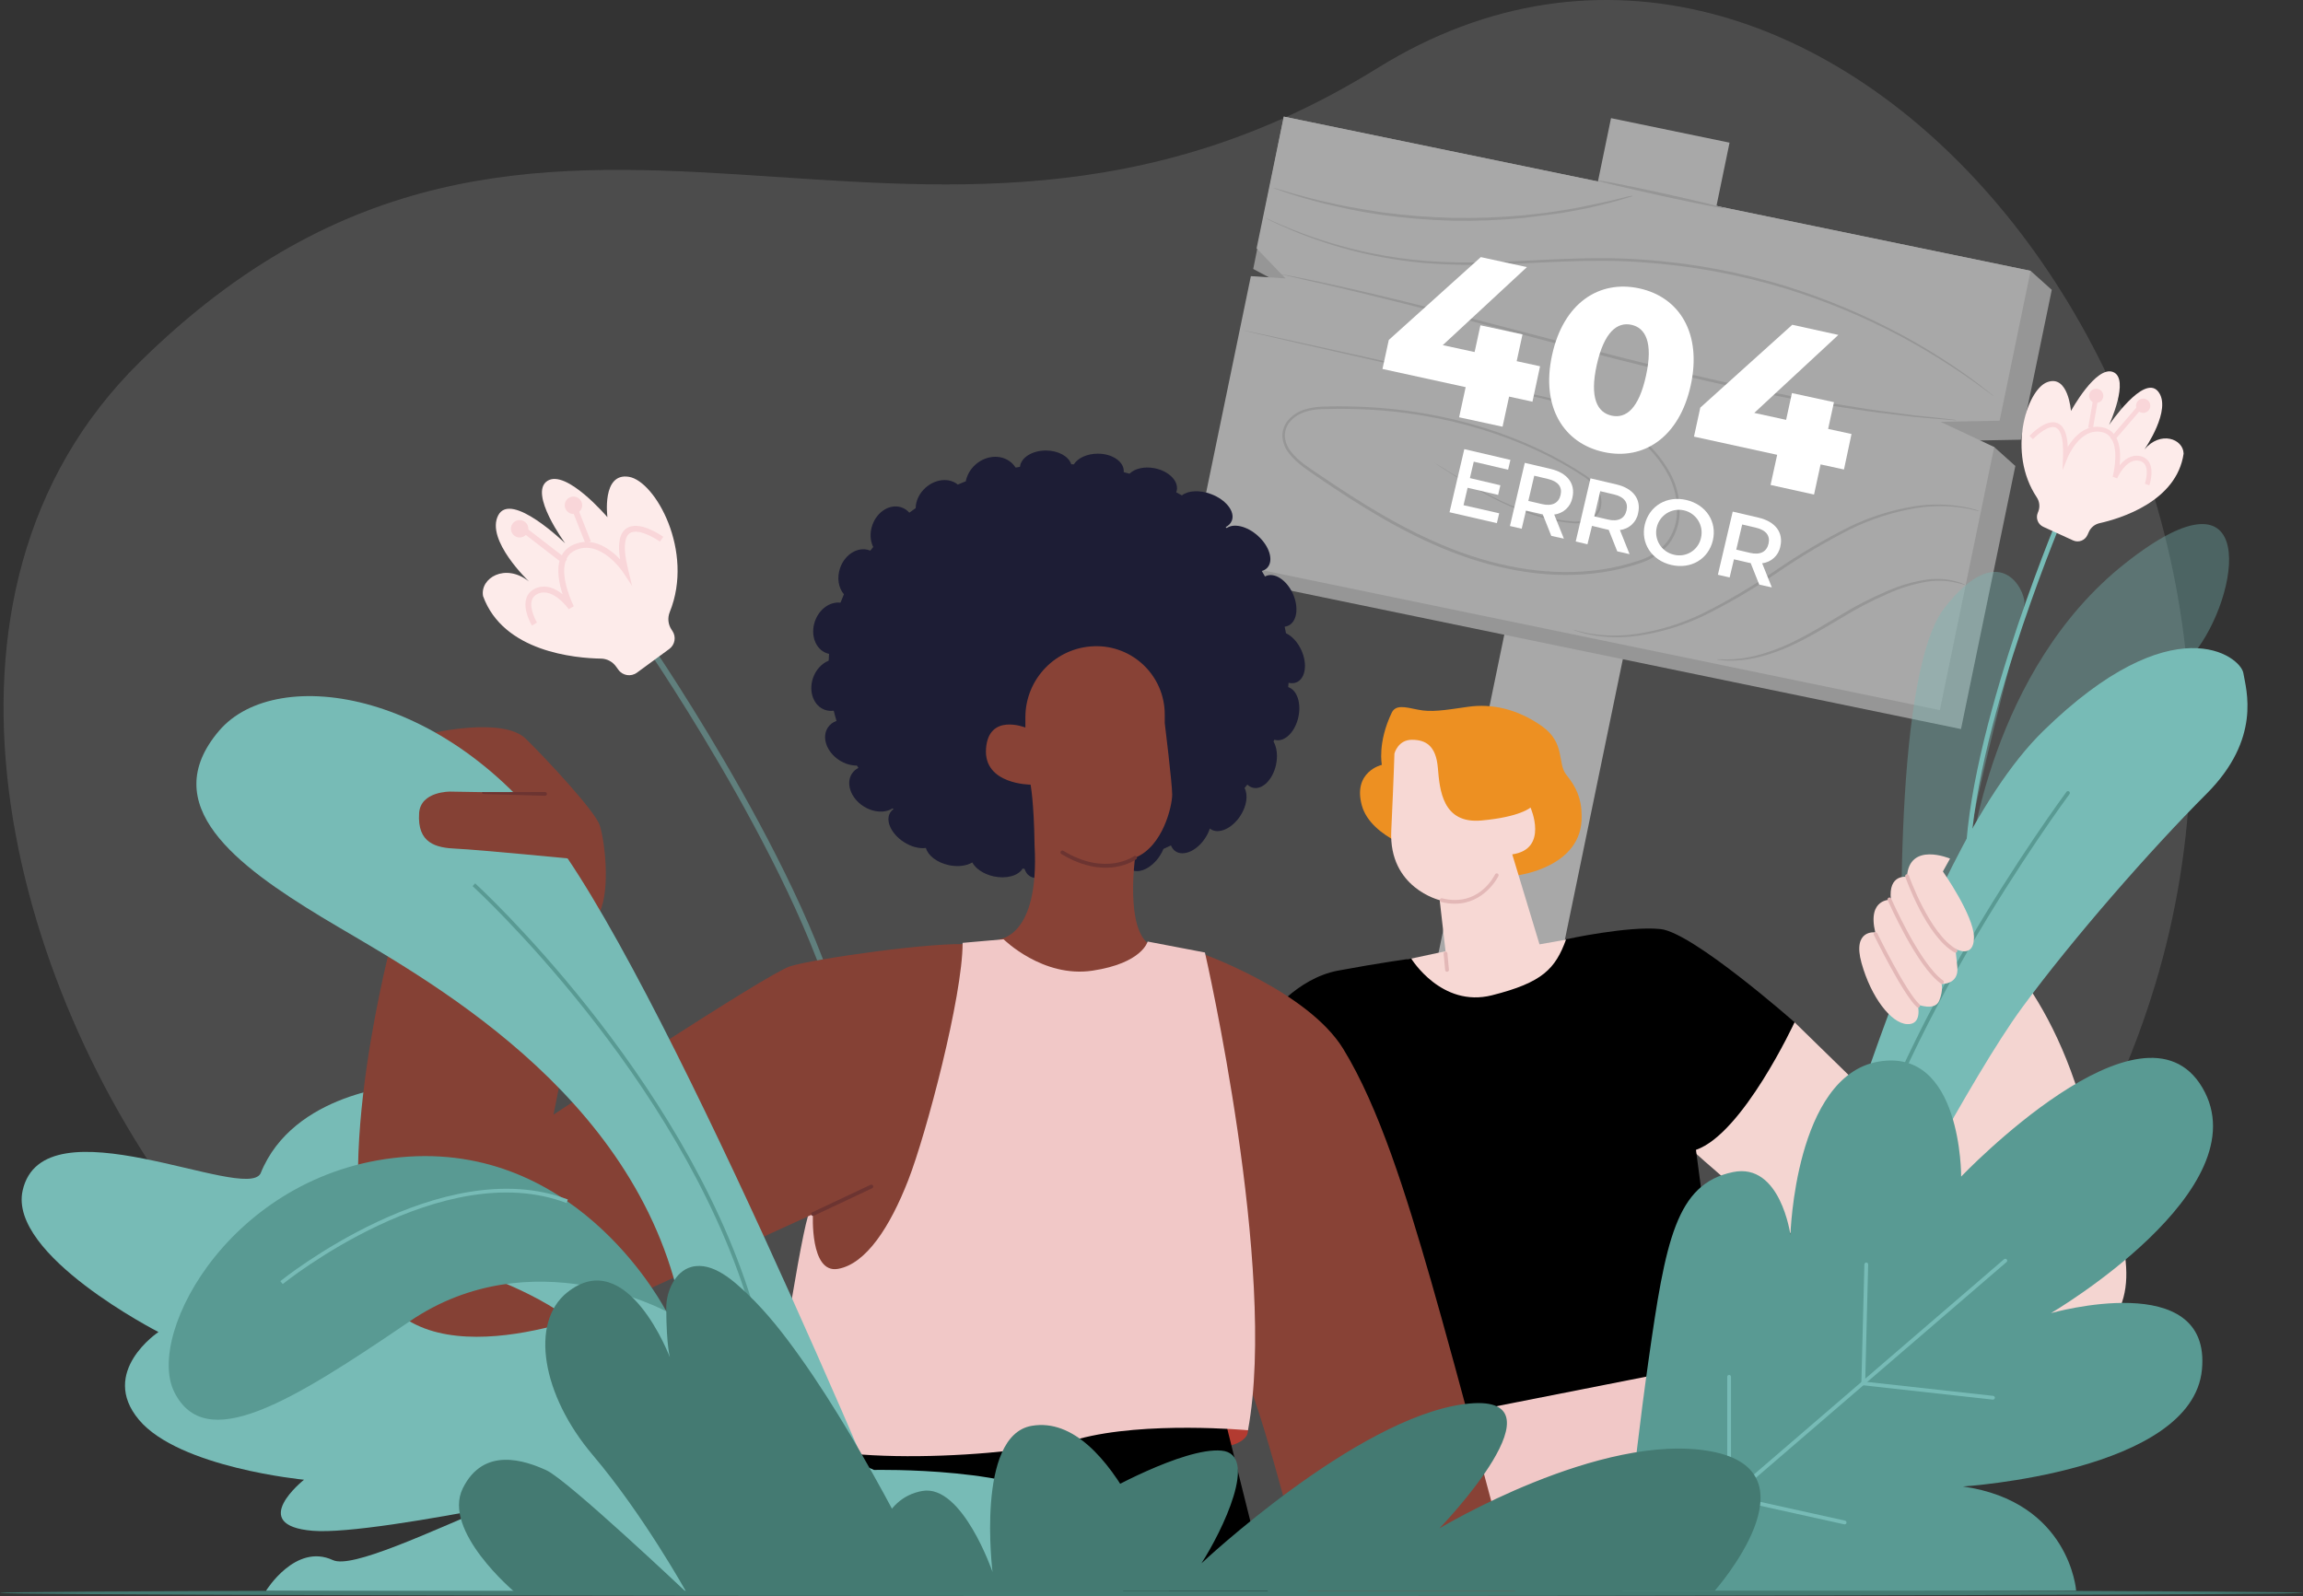 <?xml version="1.0" encoding="UTF-8"?>
<svg id="Layer_2" data-name="Layer 2" xmlns="http://www.w3.org/2000/svg" width="2722.22" height="1887.13" viewBox="0 0 2722.22 1887.13">
  <rect x="0" y="0" width="2722.22" height="1887.13" fill="#333333" stroke="none"/>
  <defs>
    <style>
      .cls-1 {
        fill: #f4d5d1;
      }

      .cls-2 {
        fill: #f9d6d9;
      }

      .cls-3 {
        fill: #f7d8d4;
      }

      .cls-4 {
        fill: #ed9022;
      }

      .cls-5 {
        fill: #f1c8c7;
      }

      .cls-6 {
        fill: #fff;
      }

      .cls-7 {
        fill: #e3b8b7;
      }

      .cls-8 {
        fill: #fdebea;
      }

      .cls-9 {
        fill: #6c3431;
      }

      .cls-10 {
        fill: #969696;
      }

      .cls-11 {
        fill: #854135;
      }

      .cls-12 {
        fill: #b33b31;
      }

      .cls-13 {
        fill: #a8a8a8;
      }

      .cls-14 {
        fill: #1d1d35;
      }

      .cls-15 {
        fill: #447a72;
      }

      .cls-16 {
        fill: #884236;
      }

      .cls-17 {
        fill: #599a93;
      }

      .cls-18 {
        fill: #77bbb6;
      }

      .cls-19 {
        fill: #adadad;
        isolation: isolate;
        opacity: .21;
      }

      .cls-20 {
        opacity: .46;
      }

      .cls-21 {
        opacity: .36;
      }
    </style>
  </defs>
  <g id="Layer_1-2" data-name="Layer 1">
    <path class="cls-19" d="M1628.36,80.44C1077.01,422.68,643.69-42.65,165.4,427.88-113.89,702.63,12.12,1166.71,223.2,1440.07c351.16,454.79,911.38,499.06,1438.63,394.91,408.4-80.68,752.75-233.87,885.22-669.4C2755.81,479.22,2153.26-245.37,1628.36,80.44Z"/>
    <polygon class="cls-13" points="1688.65 1183.56 1834.77 1183.56 2044.38 168.67 1904.28 139.7 1688.65 1183.56"/>
    <polygon class="cls-10" points="2317.97 862.02 1435.22 679.66 1410.23 657.25 1503.55 348.99 1544.52 351.67 1481.35 318.02 1517.48 137.87 2400.22 320.22 2425.27 342.7 2388.66 519.89 2318.72 521.18 2357.21 528.54 2382.21 550.96 2317.97 862.02"/>
    <polygon class="cls-13" points="2292.97 839.6 1410.23 657.25 1478.56 326.51 1519.52 329.2 1485.33 293.67 1517.48 137.87 2400.22 320.22 2363.61 497.42 2293.72 498.71 2357.21 528.54 2292.97 839.6"/>
    <g>
      <path class="cls-10" d="M2312.59,496.88h-2.1l-6.18-.43-23.76-1.94-17.15-1.51-20.38-2.42c-14.57-1.83-31.29-3.55-49.51-6.56l-28.76-4.35c-10-1.56-20.32-3.6-31.02-5.38-21.5-3.66-44.24-8.44-68.22-13.28-47.9-10.16-100.32-22.47-155.04-36.4-109.4-28.17-208-55.27-279.93-72.85-17.9-4.57-34.25-8.28-48.38-11.72-14.14-3.44-26.88-6.24-36.77-8.44l-23.22-5.38-6.02-1.45c-.7-.15-1.38-.37-2.04-.65,.71,.03,1.41,.14,2.1,.32l6.13,1.13,23.33,4.68c10.16,2.04,22.58,4.68,36.88,7.96s30.7,6.83,48.71,11.24c72.04,16.99,170.8,43.76,280.14,71.88,54.73,13.92,107.04,26.34,154.83,36.66,23.98,4.89,46.66,9.78,68.11,13.55,10.75,1.94,21.02,3.98,30.97,5.38l28.65,4.57c18.22,3.17,34.84,5.05,49.41,7.04l20.32,2.69,17.1,1.77,23.71,2.58,6.13,.75,1.99,.54Z"/>
      <path class="cls-10" d="M2356.94,468.66c-.69-.39-1.35-.82-1.99-1.29l-5.38-4.03c-4.89-3.49-11.88-9.03-21.5-15.59-26.5-18.59-54.11-35.54-82.68-50.75-42.42-22.41-86.82-40.88-132.63-55.16-56.15-17.25-114.12-27.93-172.73-31.83-62.42-4.57-121.98,1.51-176.23,2.74-25.72,.91-51.48,.39-77.15-1.56-54.8-4.51-108.55-17.59-159.29-38.76-10.75-4.46-18.65-8.23-24.08-10.75l-6.13-3.12-2.04-1.13c.77,.2,1.51,.49,2.2,.86l6.29,2.8c5.38,2.47,13.6,6.07,24.25,10.32,30.04,12.04,61.09,21.37,92.79,27.9,21.86,4.5,43.98,7.62,66.23,9.35,25.57,1.78,51.21,2.19,76.82,1.24,54.08-1.4,113.81-7.58,176.55-3.01,58.87,3.93,117.08,14.75,173.43,32.26,45.93,14.5,90.4,33.26,132.84,56.02,28.54,15.34,56.03,32.55,82.31,51.5,9.3,6.67,16.13,12.42,20.97,16.13l5.38,4.3c.63,.47,1.22,.99,1.77,1.56Z"/>
      <path class="cls-10" d="M1930.25,231.63c-1.33,.62-2.72,1.1-4.14,1.45l-12.1,3.6c-5.38,1.61-11.67,3.39-19.25,5.11-7.58,1.72-16.13,4.09-25.8,5.81-9.68,1.72-20.11,4.03-31.56,5.38s-23.6,3.23-36.45,4.68c-27.98,2.7-56.09,3.8-84.19,3.28-28.1-.75-56.13-3.06-83.97-6.94-12.79-2.04-24.94-3.82-36.23-6.29-11.29-2.47-21.5-4.62-31.23-6.99-9.73-2.37-18.01-4.78-25.48-6.94s-13.87-4.14-19.03-5.91l-11.93-4.14c-1.4-.42-2.77-.96-4.09-1.61,1.46,.17,2.91,.49,4.3,.97l12.1,3.55c5.38,1.61,11.61,3.49,19.14,5.38,7.53,1.88,16.13,4.46,25.54,6.45,9.41,1.99,19.94,4.57,31.23,6.56,11.29,1.99,23.39,4.03,36.13,5.97,27.71,3.68,55.6,5.88,83.54,6.61,27.97,.49,55.95-.51,83.81-3.01,12.79-1.4,25-2.53,36.34-4.35,11.34-1.83,21.88-3.39,31.5-5.38,9.62-1.99,18.22-3.71,25.8-5.38,7.58-1.67,14.09-3.17,19.35-4.57l12.2-2.96c1.47-.27,2.97-.38,4.46-.32Z"/>
      <path class="cls-10" d="M1695.26,546.98s1.4,.75,3.98,2.37l11.61,7.15c10.21,6.18,25.16,15.64,45.16,26.34,24.1,13.39,49.93,23.4,76.77,29.73,8.1,1.8,16.3,3.06,24.57,3.76,8.65,1.08,17.41-.82,24.84-5.38,3.61-2.65,6.22-6.44,7.42-10.75,1.17-4.46,1.17-9.14,0-13.6-2.82-9.32-8.81-17.37-16.93-22.74-67.31-44.62-162.09-77.15-269.34-80.16-13.39-.43-26.88-.43-40.64,0-13.76,.43-27.74,3.66-36.93,13.87-4.69,4.87-7.23,11.41-7.04,18.17,.5,6.84,3.13,13.34,7.53,18.6,8.66,11.07,21.13,18.76,33.12,26.88,48.38,32.79,99.62,65.37,157.25,87.95,57.63,22.58,118.86,32.74,176.55,24.19,14.23-2.11,28.26-5.42,41.93-9.89,13.47-3.81,25.55-11.42,34.78-21.93,8.26-10.93,12.63-24.31,12.42-38.01,.04-13.43-2.94-26.69-8.71-38.81-11.73-23.26-29.71-42.79-51.93-56.39-20.92-12.93-43.61-22.73-67.36-29.08-22.85-6.61-45.48-11.34-67.09-16.13l-62.2-14.09-187.68-42.63-50.96-11.77-13.22-3.12c-3.01-.7-4.52-1.18-4.52-1.18l4.57,.86,13.33,2.8,51.13,11.18,187.89,41.61,62.2,13.87c21.5,4.89,44.3,9.52,67.31,16.13,24.04,6.37,47,16.25,68.17,29.3,22.72,13.85,41.12,33.77,53.12,57.52,5.97,12.53,9.05,26.23,9.03,40.11,.24,14.39-4.34,28.45-13.01,39.94-9.61,11-22.19,18.99-36.23,23.01-13.85,4.59-28.08,7.95-42.52,10.05-58.38,8.71-120.37-1.67-178.16-24.3-57.79-22.63-109.4-55.21-157.68-88.17-11.93-8.28-24.62-16.13-33.76-27.79-4.83-5.77-7.71-12.92-8.23-20.43-.19-7.57,2.65-14.91,7.9-20.38,4.98-5.32,11.26-9.25,18.22-11.4,6.76-2.04,13.75-3.19,20.81-3.44,13.87-.54,27.47-.48,40.91,0,107.9,3.28,202.94,36.07,270.68,81.34,8.53,5.71,14.79,14.23,17.69,24.08,1.26,4.83,1.26,9.9,0,14.73-1.32,4.73-4.23,8.87-8.23,11.72-7.82,4.83-17.05,6.86-26.18,5.75-8.37-.78-16.69-2.09-24.89-3.92-26.93-6.52-52.83-16.76-76.93-30.43-20-10.75-34.84-20.54-44.94-26.88-4.95-3.17-8.76-5.38-11.4-7.42s-4.14-2.8-4.14-2.8Z"/>
      <path class="cls-10" d="M2339.79,604.35c-1.82-.2-3.61-.54-5.38-1.02-3.33-.91-8.33-1.88-14.73-3.01-18.27-2.61-36.83-2.47-55.05,.43-26.97,4.54-53.14,12.98-77.68,25.05-29.87,15.24-58.71,32.41-86.34,51.39-27.78,19.09-56.91,36.16-87.15,51.07-24.94,11.88-51.56,19.86-78.92,23.65-18.47,2.48-37.23,1.96-55.53-1.56-4.95-.98-9.83-2.28-14.62-3.87-1.7-.45-3.36-1.07-4.95-1.83,1.73,.27,3.44,.67,5.11,1.18,3.33,.97,8.28,2.04,14.68,3.28,18.2,2.97,36.75,3.14,55,.48,27.04-4.08,53.32-12.19,77.95-24.08,30.02-15,58.96-32.06,86.61-51.07,27.77-19.07,56.79-36.24,86.88-51.39,24.84-12.1,51.35-20.4,78.65-24.62,18.45-2.73,37.21-2.51,55.59,.65,5.1,.85,10.15,2.02,15.11,3.49,1.65,.44,3.25,1.04,4.78,1.77Z"/>
      <path class="cls-10" d="M2323.45,691.87c0,.32-4.19-1.4-11.93-3.12-10.94-2.37-22.21-2.74-33.28-1.08-16.4,2.78-32.36,7.69-47.47,14.62-18.69,8.17-36.78,17.63-54.14,28.33-18.71,11.07-36.56,21.88-53.76,30.11-15.09,7.46-30.98,13.18-47.36,17.04-11.07,2.52-22.41,3.64-33.76,3.33-3.08-.08-6.15-.34-9.19-.81-1.08-.05-2.15-.25-3.17-.59,0-.38,4.46,0,12.36,0,11.22-.16,22.38-1.61,33.28-4.3,16.1-4.16,31.71-10.03,46.56-17.53,16.88-8.28,34.57-19.08,53.33-30.21,17.5-10.81,35.8-20.28,54.73-28.33,15.4-6.92,31.68-11.68,48.38-14.14,11.32-1.5,22.83-.77,33.87,2.15,2.98,.81,5.9,1.8,8.76,2.96,1,.39,1.94,.91,2.8,1.56Z"/>
    </g>
    <path class="cls-10" d="M2039.33,246.41c0,.91-34.03-5.75-75.59-14.89-41.56-9.14-75.26-17.26-74.89-18.12s34.03,5.75,75.59,14.89c41.56,9.14,74.89,17.26,74.89,18.12Z"/>
    <g>
      <path class="cls-6" d="M1811.43,474.95l-27.63-6.02-7.74,35.59-51.34-11.13,7.74-35.64-98.33-21.5,7.47-34.3,108.76-97.95,54.51,11.83-99.46,92.25,37.63,8.17,6.88-31.61,49.73,10.75-6.88,31.66,27.63,6.02-8.98,41.88Z"/>
      <path class="cls-6" d="M1834.6,419.85c13.33-61.5,55.59-89.19,103.11-78.87,47.52,10.32,74.19,53.17,60.8,114.56-13.39,61.39-55.64,89.24-102.9,78.92-47.26-10.32-74.4-53.22-61.02-114.62Zm111.07,24.19c8.49-39.03-.54-56.34-17.26-60-16.72-3.66-32.26,8.28-40.97,47.31-8.71,39.03,.59,56.39,17.58,60.1,16.99,3.71,32.15-8.33,40.64-47.42Z"/>
      <path class="cls-6" d="M2179.63,555.11l-27.63-6.02-7.74,35.64-51.39-11.34,7.8-35.64-98.33-21.5,7.47-34.3,108.7-97.95,54.51,11.99-99.4,92.2,37.63,8.23,6.88-31.66,49.67,10.75-6.88,31.61,27.63,6.02-8.92,41.99Z"/>
      <g>
        <path class="cls-6" d="M1772.08,606.88l-2.74,11.67-55.96-12.9,17.47-74.62,54.51,12.74-2.74,11.61-40.59-9.52-4.57,19.41,36.02,8.49-2.63,11.4-36.07-8.44-4.84,20.59,42.15,9.57Z"/>
        <path class="cls-6" d="M1833.68,633.6l-10.11-25.43c-.98-.13-1.95-.33-2.9-.59l-16.88-3.92-5.11,21.5-13.87-3.23,17.53-74.67,30.7,7.2c19.62,4.62,29.46,17.47,25.59,34.03-2.02,10.62-10.75,18.68-21.5,19.84l11.45,28.55-14.89-3.28Zm-4.03-67.31l-16.13-3.82-6.99,29.78,16.13,3.76c12.15,2.85,19.78-1.24,21.99-10.75,2.2-9.52-2.85-16.13-15-18.98h0Z"/>
        <path class="cls-6" d="M1911.64,651.88l-10.11-25.43c-.98-.15-1.95-.34-2.9-.59l-16.83-4.09-5.38,21.77-13.87-3.28,17.47-74.67,30.75,7.2c19.62,4.62,29.41,17.47,25.54,34.03-2,10.63-10.74,18.7-21.5,19.84l11.4,28.55-14.57-3.33Zm-3.98-67.31l-16.13-3.82-6.99,29.78,16.13,3.76c12.15,2.85,19.73-1.24,21.93-10.75s-2.8-16.13-14.95-18.98h0Z"/>
        <path class="cls-6" d="M1944.22,620.11c5.38-22.04,26.07-34.35,49.19-28.92,23.12,5.43,36.45,25.64,31.23,47.79-5.21,22.15-26.07,34.41-49.19,28.98s-36.4-25.75-31.23-47.85Zm66.45,15.59c3.36-14.46-5.64-28.91-20.1-32.26-14.46-3.36-28.91,5.64-32.26,20.1-3.36,14.46,5.64,28.91,20.1,32.26h0c13.96,3.67,28.24-4.67,31.91-18.62,.13-.49,.24-.98,.34-1.48h0Z"/>
        <path class="cls-6" d="M2079.48,691.23l-10.11-25.43-2.96-.59-16.83-3.92-5.11,21.5-13.87-3.23,17.53-74.67,30.7,7.2c19.62,4.62,29.46,17.47,25.59,34.03-2.04,10.62-10.76,18.66-21.5,19.84l11.45,28.55-14.89-3.28Zm-4.03-67.36l-16.13-3.76-6.99,29.73,16.13,3.82c12.2,2.85,19.78-1.24,21.99-10.75s-2.85-16.18-15-19.03Z"/>
      </g>
    </g>
    <g>
      <polygon class="cls-5" points="1663.99 1652.62 2056.98 1573.81 2202.43 1880.88 1688.94 1880.88 1663.99 1652.62"/>
      <path class="cls-15" d="M0,1883.33c0-2.05,609.34-3.8,1361.11-3.8s1361.11,1.75,1361.11,3.8-609.21,3.8-1361.11,3.8S0,1885.52,0,1883.33Z"/>
      <g>
        <g class="cls-20">
          <path class="cls-18" d="M997.51,1245.55l6.84-1.08c-28.73-182.08-233.41-481.08-235.47-484.08l-5.7,3.93c2.05,2.98,205.86,300.7,234.34,481.24Z"/>
        </g>
        <path class="cls-8" d="M793.75,744.41l1.1,1.66c4.64,6.96,2.98,16.34-3.77,21.28l-38.22,28c-6.98,5.11-16.78,3.59-21.87-3.4l-2.97-4.07c-4.12-5.65-10.62-9.06-17.61-9.17-30.34-.49-115.49-7.85-139.42-73.9-3.8-21.15,26.04-39.6,54.24-17.36,0,0-51.53-48.82-36.34-78.11,15.19-29.29,79.19,33.09,79.19,33.09,0,0-43.39-59.12-21.15-73.77,22.24-14.65,71.06,42.85,71.06,42.85,0,0-7.05-53.16,25.49-47.73,31.04,5.17,77.36,87.79,48.2,159.88-2.77,6.84-2.03,14.61,2.07,20.75Z"/>
        <rect class="cls-2" x="639.4" y="612.8" width="6.92" height="63.72" transform="translate(-260.26 759.65) rotate(-52.34)"/>
        <rect class="cls-2" x="683.07" y="595.75" width="6.92" height="47.24" transform="translate(-179.52 295.5) rotate(-21.55)"/>
        <circle class="cls-2" cx="677.85" cy="597.41" r="10.31"/>
        <circle class="cls-2" cx="614.23" cy="625.2" r="10.31"/>
        <path class="cls-2" d="M628.78,739.67l5.93-3.56c-.09-.16-9.36-15.85-5.99-26.5,1.09-3.46,3.43-5.95,7.15-7.62,17.77-7.97,36.26,18.08,36.43,18.35l5.92-3.55c-.17-.33-16.73-33.3-9.55-53.67,2.08-5.92,5.91-10.06,11.68-12.66,29.51-13.31,55.64,25.49,55.91,25.88l10.97,16.57-4.73-19.3c-7.27-29.67-2.97-39.84,1.91-43.15,9.15-6.2,28.77,5.05,35.57,9.9l4.03-5.63c-2.91-2.07-28.78-19.96-43.47-10.01-8.08,5.47-10.6,17.5-7.6,36.61-11.29-11.94-31.9-27.75-55.43-17.18-7.5,3.38-12.67,8.98-15.38,16.68-4.58,13.01-1.13,29.58,2.91,41.86-8.37-6.76-19.93-12.41-32-7.02-5.56,2.49-9.24,6.48-10.93,11.87-4.28,13.63,6.22,31.38,6.67,32.13Z"/>
      </g>
      <path class="cls-1" d="M2088.04,1208.7h33.2l150.24,146.69s34.73-91.72,0-161.18l48.73-107.75s87.51,48.98,137.38,208.38c49.87,159.4,75.69,215.93,37.4,270.93-38.29,54.99-173.65,12.25-258.24-26.93-84.6-39.18-248.45-189.68-248.45-189.68l99.74-140.45Z"/>
      <path class="cls-4" d="M1645.03,842.77c-17,35.56-11.64,61.53-11.64,61.53,0,0-34.51,7.9-23.7,47.81,10.81,39.91,74.42,56.13,74.42,56.13l110.18,26.61s76.92-9.56,75.25-70.26c.03-20.37-6.65-34.51-17.88-48.23-11.23-13.72-.83-37.83-29.1-57.79-28.27-19.96-58.62-27.02-87.31-22.87-28.69,4.16-43.66,6.65-59.45,3.33-15.8-3.33-26.19-5.82-30.77,3.74Z"/>
      <path class="cls-3" d="M1648.27,890.95s4.07-16.27,20.65-16.27,28.47,7.2,30.67,33.17c2.19,25.97,5.32,66.34,51.32,62.27,46-4.07,58.2-15.33,58.2-15.33,0,0,21.9,49.13-21.59,55.38l32.23,106.39,46.31-8.23-52.26,91.78-71.66,11.89-88.87-75.41,55.38-11.89-6.88-60.39s-60.39-14.39-57.26-81.98c3.13-67.59,3.75-91.37,3.75-91.37Z"/>
      <path d="M1498.92,1202.57s33.2-45.72,82.73-54.97c49.53-9.25,86.51-14.21,86.51-14.21,0,0,35.61,58.48,95.39,43.39,59.78-15.09,74.87-31.11,87.68-66.23,0,0,73.45-16.05,111.59-12.06,38.15,3.99,158.42,110.2,158.42,110.2,0,0-61.09,131.79-116.56,150.85l33.18,250.03-318.55,62.84-220.39-469.86Z"/>
      <path class="cls-7" d="M1710.43,1148.99c-1.14,0-2.11-.87-2.22-2.03l-1.77-19.41c-.11-1.23,.79-2.32,2.02-2.43,1.21-.1,2.32,.79,2.43,2.02l1.77,19.41c.11,1.23-.79,2.32-2.02,2.43-.07,0-.14,0-.21,0Z"/>
      <path class="cls-7" d="M1719.63,1068.53c-4.97,0-10.32-.63-16.07-2.07-1.2-.3-1.92-1.51-1.63-2.71,.3-1.2,1.5-1.93,2.71-1.62,43.29,10.82,61.77-26.64,62.53-28.24,.53-1.11,1.87-1.58,2.97-1.06,1.11,.53,1.59,1.86,1.06,2.97-.18,.37-16.01,32.72-51.58,32.72Z"/>
      <path class="cls-18" d="M26.77,1407.62c-17.23,76.43,160.53,167.3,160.53,167.3,0,0-70.63,46.91-23.12,103.72,47.52,56.81,195.2,70.93,195.2,70.93,0,0-68.06,53.94,10.27,60.36,78.34,6.42,391.68-65.49,391.68-65.49l-286.38-461.03s-128.42,7.71-166.95,104.02c-17.98,34.67-256.84-88.04-281.24,20.19Z"/>
      <path class="cls-18" d="M810.54,1856.26c-.76,0-1.49-.38-1.91-1.08-81.41-134.79-517.21-328.43-521.6-330.37-1.13-.5-1.64-1.81-1.14-2.94,.5-1.12,1.82-1.64,2.95-1.14,4.41,1.94,441.48,196.16,523.62,332.14,.64,1.06,.3,2.43-.76,3.07-.36,.22-.76,.32-1.15,.32Z"/>
      <path class="cls-12" d="M1436.05,1712.35s39.22-2.18,39.1-21.29c-.12-19.11-39.1-12.32-39.1-12.32v33.61Z"/>
      <polygon points="1445.92 1670.36 1498.52 1880.88 892.2 1880.88 974.57 1674.51 1445.92 1670.36"/>
      <path class="cls-18" d="M314.43,1880.88s34.78-56.82,79.03-36.28c44.25,20.55,352.46-165.66,471.89-147.68s167.81,41.09,167.81,41.09c0,0,180.21-4.03,232.86,44.86s61.64,98.01,61.64,98.01H314.43Z"/>
      <path class="cls-14" d="M1532.8,806.63c10.36-4.68,12.81-21.62,5.48-37.83-4.36-9.63-11.19-16.81-18.19-20.08-.5-2.6-.98-5.21-1.57-7.79,1.45-.15,2.87-.51,4.21-1.12,10.36-4.68,12.81-21.62,5.48-37.83-7.33-16.21-21.67-25.55-32.03-20.86-.32,.14-.61,.34-.92,.5-1.23-2.18-2.46-4.36-3.77-6.5,2.63-.75,4.92-2.06,6.66-4.02,7.56-8.49,2.41-25.41-11.5-37.79-12.7-11.3-28.28-14.87-36.66-8.95-.4-.38-.81-.75-1.21-1.12,3.48-1.8,6.05-4.4,7.31-7.73,4.03-10.63-6.89-24.63-24.4-31.26-13.76-5.22-27.46-4.31-34.66,1.47-2.21-1.24-4.44-2.46-6.69-3.64,.28-.73,.51-1.47,.66-2.25,2.23-11.15-9.44-22.88-26.06-26.2-12.23-2.44-23.71,.36-29.82,6.44-2.28-.65-4.58-1.25-6.89-1.85,.04-.42,.09-.83,.09-1.26,0-11.37-13.74-20.58-30.69-20.58-12.77,0-23.72,5.24-28.34,12.68-1.02-.06-2.04-.16-3.06-.21-2.99-9.27-15.27-16.21-29.98-16.21-16.33,0-29.64,8.56-30.6,19.35-1.75,.26-3.5,.53-5.25,.83-.78-1.24-1.63-2.44-2.64-3.57-10.94-12.25-30.98-12.22-44.76,.09-6.16,5.5-10.01,12.53-11.43,19.71-3.19,1.25-6.36,2.52-9.48,3.87-9.89-8.23-26.21-6.87-38.06,3.7-7.55,6.74-11.57,15.71-11.68,24.12-2.52,1.77-5.01,3.58-7.46,5.43-2.49-2.79-5.57-4.96-9.19-6.22-13.44-4.68-28.92,4.69-34.57,20.92-3.2,9.18-2.56,18.59,1.03,25.88-1.18,1.42-2.32,2.87-3.47,4.31-.36-.15-.71-.32-1.08-.45-13.44-4.68-28.92,4.69-34.57,20.92-4.04,11.6-1.94,23.55,4.48,31.14-1.43,3.27-2.77,6.58-4.04,9.93-12.27-1.57-25.15,7.42-30.2,21.92-5.65,16.23,.66,33.19,14.1,37.86,.86,.3,1.72,.54,2.59,.72-.2,2.67-.34,5.35-.45,8.04-8,3.2-15.03,10.49-18.45,20.32-5.65,16.23,.66,33.19,14.1,37.86,3.37,1.17,6.87,1.46,10.31,.98,.99,4.04,2.1,8.05,3.31,12.01-4.21,1.55-7.79,4.19-10.24,7.91-7.54,11.45-1.6,28.66,13.26,38.44,6.79,4.47,14.25,6.58,21.09,6.5,.57,.92,1.19,1.82,1.78,2.73-3.07,1.59-5.69,3.84-7.61,6.76-7.54,11.45-1.6,28.66,13.26,38.44,11.83,7.78,25.73,8.49,34.71,2.68,.36,.33,.72,.67,1.08,1-1.44,1.01-2.7,2.22-3.67,3.69-6.25,9.5,.73,25.12,15.59,34.9,8.94,5.88,18.68,8.28,26.4,7.21,2.43,8.89,12.92,17.22,26.79,20.27,10.85,2.39,21.19,.98,28.02-3.12,4,7.37,13.39,13.83,25.24,16.43,15.13,3.33,29.26-.73,34.27-9.16,.77,.11,1.53,.22,2.3,.32,1.09,3.6,3.08,6.56,6,8.48,7.12,4.68,17.67,1.94,26.63-5.99,2.64,.07,5.27,.18,7.93,.18,27.3,0,53.63-3.59,78.49-10.2,1.12,3.33,3.04,6.09,5.8,7.91,9.5,6.25,25.12-.73,34.9-15.59,1.8-2.74,3.28-5.56,4.43-8.37,2.99-1.35,5.96-2.73,8.89-4.17,1.15,2.94,2.97,5.38,5.49,7.04,9.5,6.25,25.12-.73,34.9-15.59,2.46-3.73,4.31-7.61,5.55-11.41,.33,.27,.66,.55,1.02,.79,9.5,6.25,25.12-.73,34.9-15.59,7.76-11.79,9.48-24.99,5.12-33.06,1.12-1.35,2.2-2.72,3.29-4.09,1.96,1.89,4.25,3.22,6.84,3.79,11.1,2.44,23.2-9.66,27.02-27.03,2.34-10.66,1.01-20.82-2.92-27.65,.33-.75,.67-1.49,1-2.23,.44,.15,.88,.31,1.34,.41,11.1,2.44,23.2-9.66,27.02-27.03,3.68-16.73-1.68-32.21-12-35.51,.18-1.69,.3-3.39,.44-5.08,3.36,.79,6.66,.64,9.63-.71Z"/>
      <path class="cls-11" d="M509.12,867.18s85.35-20.32,112.59,6.5c27.23,26.83,81.29,85.35,86.98,101.61s13.41,74.79,0,103.64c-13.41,28.86-54.42,238.95-54.42,238.95,0,0,251.94-166.56,279.64-175.37s173.14-29.59,213.44-25.81c40.29,3.78-113.52,497.25-113.52,497.25l-74.79-100.23-4.08-75.45-240.15,109.64s-219.95,92.94-272.79-34.84c-52.84-127.78,22.1-404.74,22.1-404.74l45.01-241.15Z"/>
      <path class="cls-16" d="M1418,1126.33s127.4,44.73,169.75,113.8c42.35,69.06,74.27,172,103.59,273.64,29.32,101.64,99.68,367.11,99.68,367.11h-244.97s-50.17-202.28-72.97-251.14c-22.8-48.86-55.08-503.41-55.08-503.41Z"/>
      <path class="cls-16" d="M1212.04,860.22v-12.11c0-45.25,35.8-82.38,81.02-84.03h0c45.73-1.67,83.71,34.95,83.71,80.71v10.02s8.8,71.56,8.8,84.72-10.8,61.43-43.88,74.59c0,0-11.48,83.03,16.54,102.27l-46.24,58.06h-40.5l-91.13-63.9s48.6-1.58,42.53-110.94c-.68-51.3-4.73-71.89-4.73-71.89,0,0-55.69,0-52.65-42.53s46.54-24.97,46.54-24.97Z"/>
      <path class="cls-9" d="M1306.89,1025.96c-13.6,0-31.55-3.54-52.31-16.2-1.05-.64-1.39-2.01-.74-3.07,.64-1.05,2.01-1.39,3.07-.74,49.87,30.39,83.13,6.63,83.46,6.38,.99-.73,2.39-.52,3.12,.47,.73,.99,.53,2.38-.46,3.12-.36,.27-9.13,6.69-24.5,9.14-3.4,.54-7.3,.9-11.63,.9Z"/>
      <path class="cls-5" d="M1186.29,1110.56s46.27,45.99,105.12,37.1c58.85-8.88,65.14-34.42,65.14-34.42l67.73,12.95s86.12,375.03,50.87,564.86c0,0-121.24-11.18-200.34,10.32-79.1,21.5-303.52,35.25-363.71-7.74,0,0,31.81-214.96,43.85-255.37l5.99-2.83s-3.88,70.67,29.51,64.85c33.4-5.82,61.74-50.09,83.1-104.85,21.36-54.75,64.3-217.55,64.3-280.65l48.43-4.24Z"/>
      <g>
        <path class="cls-18" d="M2329.07,1040.02l-5.66,.27c-7.14-150.58,107.27-423.92,108.42-426.67l5.22,2.2c-1.15,2.73-115.07,274.9-107.99,424.2Z"/>
        <path class="cls-8" d="M2409.27,604.94l-.61,1.51c-2.56,6.34,.32,13.58,6.54,16.42l35.24,16.1c6.43,2.94,14.03,.1,16.96-6.34l1.7-3.76c2.36-5.21,7-9.01,12.58-10.26,24.21-5.41,91.19-25.41,99.42-82.27-.46-17.57-27.41-27.4-46.31-4.92,0,0,33.18-47.63,16.17-68.57-17.01-20.94-57.94,39.61-57.94,39.61,0,0,24.96-54.54,4.73-62.58-20.24-8.05-49.81,46.08-49.81,46.08,0,0-3.15-43.74-28.32-34.01-24,9.28-47.42,83.11-12.13,136.02,3.35,5.02,4.04,11.36,1.78,16.96Z"/>
        <rect class="cls-2" x="2487.54" y="497.24" width="52.11" height="5.66" transform="translate(496.62 2081.23) rotate(-49.35)"/>
        <rect class="cls-2" x="2455.12" y="484.22" width="38.63" height="5.66" transform="translate(1570.44 2841.38) rotate(-80.13)"/>
        <circle class="cls-2" cx="2477.75" cy="468.02" r="8.43"/>
        <circle class="cls-2" cx="2533.3" cy="479.75" r="8.43"/>
        <path class="cls-2" d="M2540.61,573.83l-5.34-1.87c.05-.14,4.87-14.24,.41-22.22-1.44-2.59-3.73-4.2-6.99-4.92-15.55-3.44-26.04,20.49-26.14,20.73l-5.33-1.87c.08-.29,7.89-29.44-1.24-44.57-2.65-4.39-6.4-7.08-11.45-8.2-25.84-5.77-40.34,29.62-40.49,29.98l-6.05,15.09,.59-16.24c.91-24.97-4.22-32.4-8.68-34.24-8.35-3.45-22.2,8.81-26.84,13.82l-4.16-3.84c1.98-2.14,19.75-20.75,33.15-15.21,7.38,3.04,11.39,12.26,12.15,28.06,7.07-11.43,20.95-27.51,41.54-22.94,6.57,1.46,11.64,5.1,15.08,10.81,5.82,9.66,5.8,23.5,4.6,34.01,5.58-6.8,13.9-13.24,24.47-10.92,4.87,1.07,8.47,3.66,10.72,7.69,5.69,10.21,.22,26.16-.02,26.83Z"/>
      </g>
      <g class="cls-21">
        <path class="cls-18" d="M2328.41,1016.71s23.85-224.63,183.88-350.87,136.17,38.76,80.51,107.35c-55.66,68.58-264.39,243.52-264.39,243.52Z"/>
        <path class="cls-18" d="M2248.89,1180.71s-14.91-379.69,49.7-462.19c64.61-82.5,94.43-21.87,94.43-5.96s-76.03,280.44-72.81,345.9c3.23,65.45-71.32,122.26-71.32,122.26Z"/>
      </g>
      <path class="cls-18" d="M580.21,1510.87s104.67,35.99,138.92,96.2l105.4-3.5s-49.62-140.2-244.32-92.69Z"/>
      <path class="cls-18" d="M259.15,863.81c-75.36,88.18,20.64,159.51,121.04,220.5,100.4,60.99,353.74,189.14,419.08,437.42,65.34,248.28,86.25,359.15,86.25,359.15h199.93c.42,.87-264.6-644.16-415.55-867.48-134.36-198.78-342.74-229.17-410.75-149.59Z"/>
      <path class="cls-17" d="M206,1645.87c-35.02-70.05,71.87-265.27,277.03-278.34,205.16-13.07,304.47,182.94,304.47,182.94,0,0-159.42-86.25-303.17,11.76-143.74,98.01-241.75,156.81-278.34,83.63Z"/>
      <path class="cls-11" d="M495.42,961.36c-2.41,35.82,19.93,41.1,44.09,42.1,24.16,1,141.99,12.46,141.99,12.46l-44.09-78.22-105.37-1.74s-34.88-.5-36.62,25.41Z"/>
      <path class="cls-9" d="M960.95,1437.67c-.84,0-1.64-.47-2.02-1.28-.53-1.11-.05-2.44,1.07-2.97l69.02-32.55c1.11-.53,2.45-.05,2.97,1.07,.53,1.11,.05,2.44-1.07,2.97l-69.02,32.55c-.31,.14-.63,.21-.95,.21Z"/>
      <path class="cls-9" d="M644.22,940.9h-.07l-70.84-2.04c-1.23-.04-3.65-.23-3.62-1.46,.04-1.23,1.78-.79,3.03-.76l71.56-.21c1.23,.04,2.2,1.06,2.17,2.3-.03,1.21-1.03,2.17-2.23,2.17Z"/>
      <path class="cls-18" d="M334.17,1518.23l-2.82-3.46c1.89-1.54,190.71-153.3,339.9-96.54l-1.59,4.18c-146.83-55.88-333.62,94.3-335.49,95.83Z"/>
      <path class="cls-17" d="M884.68,1540.68c-82.49-269.38-323.63-490.75-326.05-492.95l3-3.3c2.44,2.21,244.46,224.38,327.32,494.95l-4.27,1.31Z"/>
      <path class="cls-15" d="M670.45,1528.1c-44.55,35.7-29.78,121.6,30.2,192.26,59.98,70.66,110.92,162.52,110.92,162.52,0,0-140.58-132.94-165.6-144.44-25.02-11.5-74.32-28.76-98.97,21.36-24.65,50.12,60.8,122.07,60.8,122.07h498.73c-4.43-9.37-9.02-14.21-13.64-23.49-11.71-23.55-23.78-46.93-36.17-70.13-16.53-30.95-33.66-61.59-51.6-91.74-18.83-31.64-38.54-62.82-59.94-92.8-18.46-25.85-38.14-51.33-61.19-73.29-16.21-15.45-41.36-38.95-66.38-32.54-20.12,5.16-30.21,29.79-30.1,48.77,.27,45.92,4.49,58.56,4.49,58.56,0,0-50.57-133.98-121.54-77.1Z"/>
      <path class="cls-18" d="M2143.31,1479.81s117.83-464.76,271.65-615.31c153.83-150.55,233.47-88.37,236.74-68.73s21.82,77.46-43.64,142.92c-65.46,65.46-158.19,171.28-218.2,253.11-60,81.82-166.92,288.02-166.92,288.02h-79.64Z"/>
      <path class="cls-17" d="M2180.41,1482.04c-.1,0-.21,0-.32-.02-1.22-.17-2.07-1.3-1.9-2.52,32.43-229.74,262.12-540.13,264.43-543.24,.75-.99,2.15-1.19,3.13-.46,.99,.74,1.19,2.13,.46,3.12-2.31,3.1-231.32,312.59-263.6,541.2-.16,1.11-1.11,1.92-2.21,1.92Z"/>
      <path class="cls-17" d="M2048.38,1385.83c-67.21,13.95-79.65,80.71-99.83,223.03-20.18,142.31-30.8,271.88-30.8,271.88h536.33s-7.43-105.14-133.82-123.2c0,0,270.82-16.99,282.5-138.06,11.68-121.07-178.42-66.91-178.42-66.91,0,0,249.55-146.56,178.94-266.57-70.61-120.01-285.14,105.14-285.14,105.14,0,0,1.06-152.93-97.71-135.94-98.77,16.99-104.08,204.97-104.08,204.97,0,0-11.68-86.03-67.97-74.34Z"/>
      <path class="cls-18" d="M1922.21,1878.51c-.63,0-1.25-.26-1.69-.78-.81-.93-.7-2.35,.24-3.15l448.11-385.74c.94-.8,2.35-.7,3.15,.24,.81,.93,.7,2.35-.24,3.15l-448.11,385.74c-.42,.36-.94,.54-1.46,.54Z"/>
      <path class="cls-18" d="M2355.74,1654.85c-.08,0-.17,0-.25-.01l-155.34-17.16,3.62-142.74c.03-1.23,1.04-2.17,2.29-2.18,1.23,.03,2.21,1.06,2.18,2.29l-3.51,138.64,151.26,16.7c1.23,.14,2.11,1.24,1.98,2.46-.13,1.14-1.09,1.99-2.21,1.99Z"/>
      <path class="cls-18" d="M2180.4,1802.34c-.16,0-.32-.02-.48-.05l-138.28-30.58v-143.86c0-1.23,1-2.23,2.23-2.23s2.23,1,2.23,2.23v140.27l134.78,29.8c1.2,.27,1.96,1.46,1.7,2.66-.23,1.04-1.16,1.75-2.18,1.75Z"/>
      <path class="cls-15" d="M1301.15,1766.49s97.39-55.42,142.62-51.34c45.23,4.07,.81,95.35-23.63,133.25,0,0,182.7-171.71,310.89-188.28,128.19-16.56-29.53,146.91-29.53,146.91,0,0,190.72-114.81,320.57-91.06,129.85,23.75,4.75,164.9,4.75,164.9h-730l4.32-114.39Z"/>
      <path class="cls-15" d="M1219.5,1685.84c-66.46,11.46-46.29,172.8-46.29,172.8,0,0-35.75-104.05-82.96-95.8-47.21,8.25-63.25,64.2-55,118.04h346.52s-63.48-212.07-162.26-195.04Z"/>
      <path class="cls-3" d="M2305.02,1015.16s-48.26-20.46-50.96,21.62c0,0-22.39-3.86-18.92,27.02,0,0-28.18-1.93-18.53,38.61,0,0-27.41-3.86-16.21,36.29,11.2,40.15,34.75,71.04,53.66,72.19,18.92,1.16,12.74-23.16,12.74-23.16,0,0,20.46,8.11,25.48-4.63s2.7-19.69,2.7-19.69c0,0,20.83,.97,18.64-20.23l-2.19-21.2s21.86,12.02,21.86-13.66-36.72-77.92-36.72-77.92l8.45-15.24Z"/>
      <path class="cls-7" d="M2267.29,1191.31c-.55,0-1.09-.2-1.53-.6-16.72-15.62-49.36-82.4-50.75-85.23-.54-1.11-.08-2.45,1.03-2.99,1.09-.53,2.45-.09,2.98,1.03,.34,.69,33.66,68.87,49.79,83.93,.9,.84,.95,2.25,.1,3.16-.44,.47-1.03,.71-1.63,.71Z"/>
      <path class="cls-7" d="M2295.48,1163.34c-.44,0-.89-.13-1.28-.41-28.17-19.8-61.44-95.42-62.84-98.63-.49-1.13,.02-2.45,1.15-2.94,1.13-.49,2.45,.02,2.94,1.15,.34,.77,34.17,77.68,61.31,96.76,1.01,.71,1.25,2.1,.55,3.11-.44,.62-1.12,.95-1.83,.95Z"/>
      <path class="cls-7" d="M2311.44,1126.4c-.37,0-.75-.09-1.09-.28-33.14-18.56-57.27-86.62-58.28-89.51-.41-1.16,.2-2.44,1.37-2.84,1.17-.42,2.43,.2,2.84,1.37,.24,.69,24.58,69.36,56.25,87.09,1.08,.6,1.46,1.96,.86,3.04-.41,.73-1.17,1.14-1.95,1.14Z"/>
    </g>
  </g>
</svg>